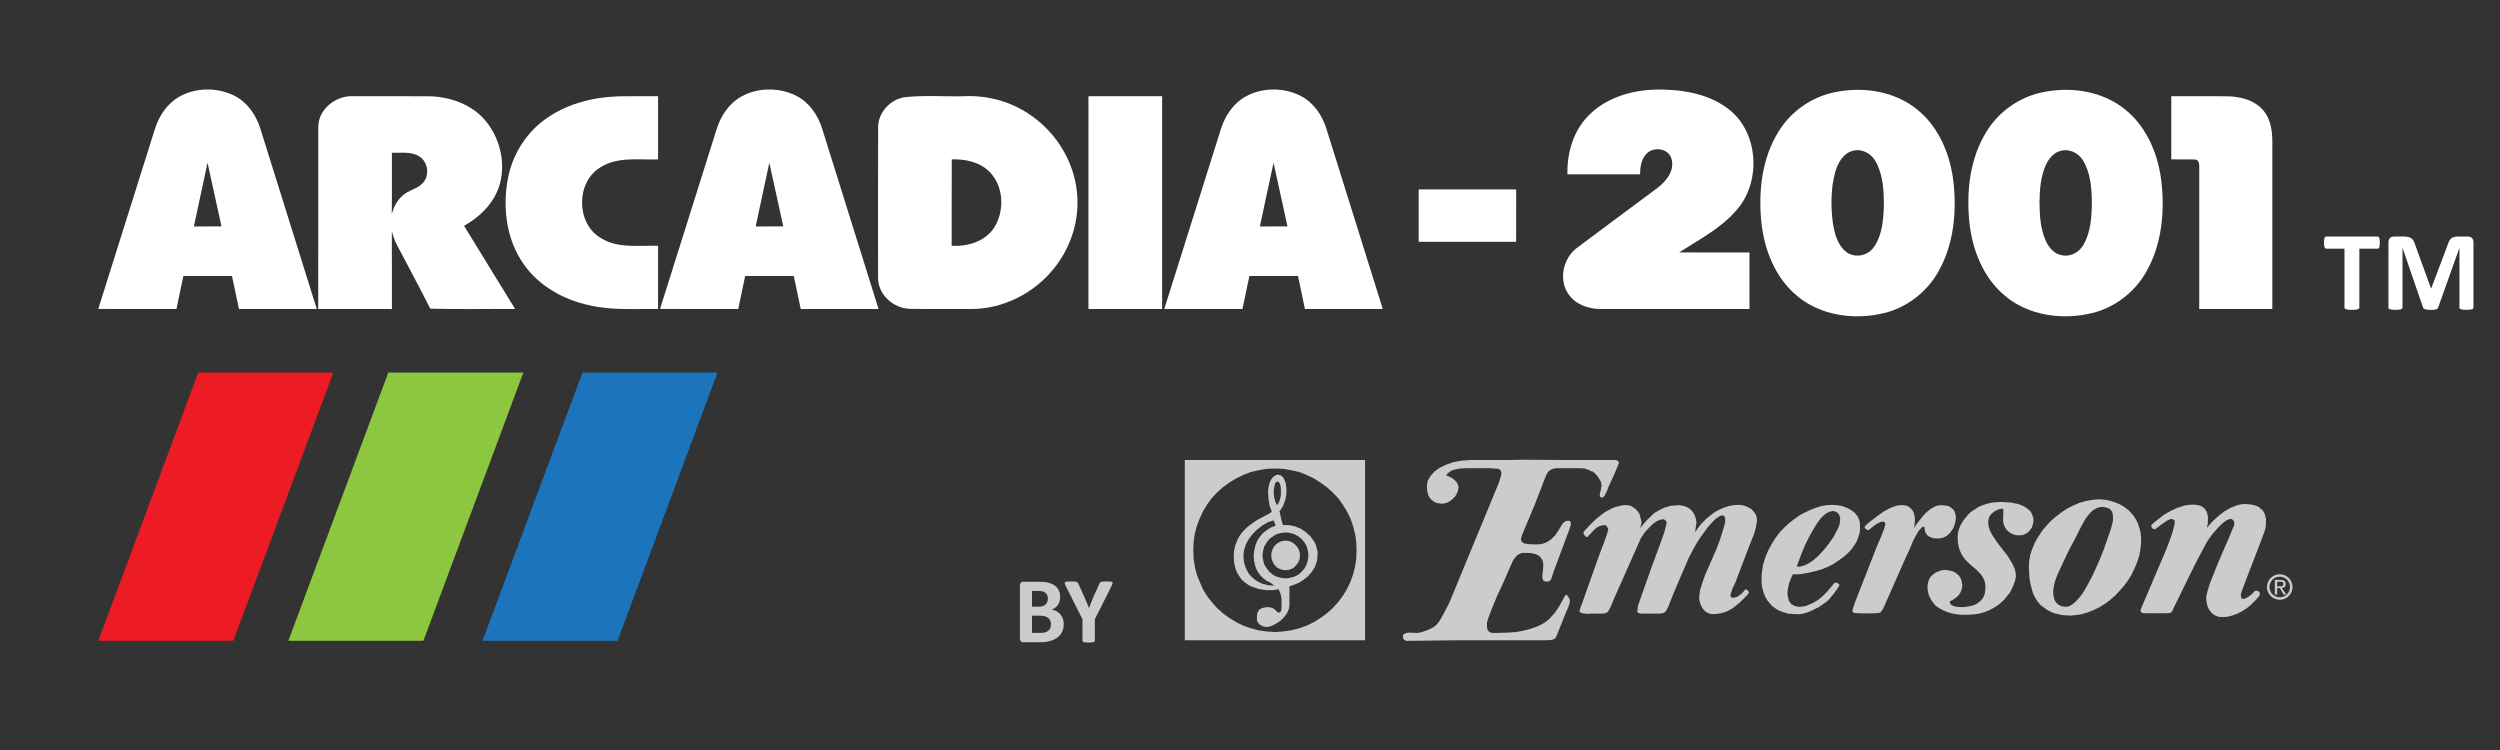 <?xml version="1.0" encoding="UTF-8" standalone="no"?>
<!-- Generator: Adobe Illustrator 16.0.0, SVG Export Plug-In . SVG Version: 6.00 Build 0)  -->

<svg
   version="1.1"
   id="Layer_1"
   x="0px"
   y="0px"
   width="1000px"
   height="300px"
   viewBox="0 0 1000 300"
   enable-background="new 0 0 1000 300"
   xml:space="preserve"
   sodipodi:docname="arcadia.svg"
   inkscape:version="1.1.2 (b8e25be833, 2022-02-05)"
   xmlns:inkscape="http://www.inkscape.org/namespaces/inkscape"
   xmlns:sodipodi="http://sodipodi.sourceforge.net/DTD/sodipodi-0.dtd"
   xmlns="http://www.w3.org/2000/svg"
   xmlns:svg="http://www.w3.org/2000/svg"><rect x="0" y="0" width="1000" height="300" fill="#333333" stroke="none"/><defs
   id="defs79" /><sodipodi:namedview
   id="namedview77"
   pagecolor="#ffffff"
   bordercolor="#666666"
   borderopacity="1.0"
   inkscape:pageshadow="2"
   inkscape:pageopacity="0.0"
   inkscape:pagecheckerboard="0"
   showgrid="false"
   inkscape:zoom="0.5345"
   inkscape:cx="609.91581"
   inkscape:cy="273.15248"
   inkscape:window-width="1280"
   inkscape:window-height="961"
   inkscape:window-x="3832"
   inkscape:window-y="1128"
   inkscape:window-maximized="1"
   inkscape:current-layer="Layer_1" />
<g
   id="g40"
   style="fill:#ffffff">
	<path
   d="M635.153,46.499c7.146-7.551,17.843-10.568,27.982-10.68c9.703-0.056,19.961,1.611,27.918,7.535   c12.563,9.274,13.65,29.618,3.327,40.956c-6.249,7.179-14.857,11.554-22.717,16.66c9.369,0.04,18.748,0,28.124,0.024   c0,7.535,0,15.07,0,22.606c-19.89,0-39.789,0.016-59.68-0.007c-4.875,0.007-10.085-1.874-12.832-6.098   c-3.86-5.749-2.009-14.143,3.398-18.256c10.743-8.083,21.574-16.063,32.356-24.099c3.525-2.676,6.98-6.996,5.543-11.697   c-1.198-4.089-6.972-4.907-9.83-2.088c-2.247,2.136-2.708,5.423-2.7,8.377c-9.687,0-19.373,0.008-29.069-0.008   C626.769,61.355,629.229,52.628,635.153,46.499z"
   id="path2"
   style="fill:#ffffff" />
	<g
   id="g6"
   style="fill:#ffffff">
		<path
   d="M71.533,38.78c6.606-3.804,15.126-3.922,21.956-0.619c5.335,2.581,8.957,7.766,10.664,13.332    c7.543,24.028,15.046,48.072,22.558,72.107c-10.37,0-20.749,0.008-31.126-0.007c-0.92-4.399-1.85-8.798-2.787-13.197    c-6.479-0.017-12.958-0.017-19.446,0c-0.913,4.399-1.866,8.798-2.771,13.204c-10.426-0.007-20.844,0.032-31.27-0.023    c7.575-24.004,15.086-48.032,22.67-72.036C63.617,46.396,66.785,41.543,71.533,38.78z M77.56,90.576    c3.676,0,7.361,0.007,11.037-0.008c-1.85-8.496-3.708-16.992-5.582-25.489C81.181,73.576,79.371,82.072,77.56,90.576z"
   id="path4"
   style="fill:#ffffff" />
	</g>
	<g
   id="g10"
   style="fill:#ffffff">
		<path
   d="M296.645,38.559c6.741-3.677,15.364-3.652,22.153-0.088c5.051,2.676,8.441,7.71,10.092,13.078    c7.527,24.012,15.031,48.032,22.535,72.051c-10.379,0-20.757,0.016-31.126-0.007c-0.921-4.399-1.85-8.798-2.788-13.197    c-6.479-0.008-12.966-0.017-19.446,0c-0.905,4.406-1.866,8.798-2.771,13.197c-10.426-0.008-20.852,0.063-31.277-0.032    c7.606-24.003,15.095-48.048,22.686-72.051C288.386,46.228,291.697,41.265,296.645,38.559z M307.729,65.087    c-1.851,8.489-3.646,16.992-5.455,25.489c3.676,0,7.36,0.007,11.037-0.008C311.461,82.072,309.603,73.583,307.729,65.087z"
   id="path8"
   style="fill:#ffffff" />
	</g>
	<g
   id="g14"
   style="fill:#ffffff">
		<path
   d="M498.331,38.559c6.758-3.685,15.396-3.652,22.186-0.072c5.034,2.675,8.416,7.71,10.061,13.07    c7.527,24.012,15.038,48.031,22.534,72.051c-10.378-0.015-20.756,0.008-31.135-0.015c-0.912-4.408-1.842-8.806-2.779-13.205    c-6.479,0-12.966-0.009-19.445,0.008c-0.913,4.399-1.866,8.798-2.771,13.204c-10.425,0-20.843,0.024-31.27-0.016    c7.576-24.012,15.088-48.032,22.671-72.044C490.058,46.253,493.376,41.265,498.331,38.559z M503.961,90.576    c3.676,0,7.353,0.007,11.036-0.008c-1.842-8.489-3.715-16.977-5.573-25.465C507.55,73.583,505.777,82.079,503.961,90.576z"
   id="path12"
   style="fill:#ffffff" />
	</g>
	<g
   id="g18"
   style="fill:#ffffff">
		<path
   d="M733.479,36.978c10.49-2.263,22.13-0.96,31.134,5.162c9.934,6.63,15.223,18.351,16.676,29.904    c1.509,12.427,0.311,25.702-6.019,36.725c-4.623,8.154-12.626,14.301-21.75,16.491c-11.821,2.867-25.328,1.025-34.801-6.995    c-8.704-7.257-13.056-18.501-14.191-29.546c-1.206-12.244,0.224-25.298,6.798-35.946C716.17,44.776,724.341,38.939,733.479,36.978    z M741.15,60.315c-4.034,1.016-6.13,5.13-7.154,8.822c-1.683,6.384-1.676,13.117-0.913,19.645    c0.651,4.359,1.803,9.203,5.47,12.038c3.384,2.556,8.632,1.524,10.982-1.954c3.344-4.731,3.803-10.791,4.011-16.396    c0.008-6.067-0.255-12.522-3.318-17.93C748.512,61.378,744.731,59.322,741.15,60.315z"
   id="path16"
   style="fill:#ffffff" />
	</g>
	<g
   id="g22"
   style="fill:#ffffff">
		<path
   d="M816.701,36.971c10.49-2.256,22.131-0.946,31.143,5.184c9.902,6.631,15.184,18.319,16.636,29.848    c1.524,12.459,0.325,25.783-6.042,36.828c-4.614,8.115-12.594,14.229-21.678,16.42c-11.848,2.883-25.387,1.033-34.875-7.019    c-8.67-7.25-13.023-18.47-14.149-29.483c-1.223-12.261,0.206-25.33,6.789-35.986C799.375,44.768,807.556,38.931,816.701,36.971z     M824.324,60.323c-2.929,0.699-4.947,3.271-6.099,5.916c-1.969,4.573-2.366,9.639-2.421,14.57    c0.023,5.233,0.35,10.64,2.493,15.492c1.199,2.755,3.469,5.375,6.591,5.836c3.382,0.667,6.82-1.262,8.474-4.193    c2.992-5.129,3.317-11.283,3.389-17.08c-0.119-5.725-0.516-11.839-3.637-16.817C831.327,61.133,827.69,59.386,824.324,60.323z"
   id="path20"
   style="fill:#ffffff" />
	</g>
	<g
   id="g26"
   style="fill:#ffffff">
		<path
   d="M127.299,51.397c-0.325-7.512,6.948-13.355,14.158-12.911c10.037,0.007,20.074-0.04,30.11,0.024    c8.313,0.143,16.929,3.12,22.455,9.56c7.091,8.313,9.275,21.296,3.629,30.944c-2.827,4.828-7.218,8.561-12.029,11.323    c6.813,11.093,13.634,22.178,20.438,33.27c-11.315-0.102-22.646,0.183-33.946-0.143c-3.986-7.933-8.234-15.722-12.323-23.591    c-1.341-2.335-2.493-4.789-3.057-7.44c0.055,10.394,0.008,20.78,0.023,31.166c-9.822,0.008-19.644,0.008-29.467,0    C127.307,99.532,127.275,75.465,127.299,51.397z M156.75,61.109c-0.023,8.163,0.08,16.326-0.047,24.488    c0.777-2.755,2.088-5.447,4.311-7.322c2.295-2.183,5.686-2.62,7.925-4.875c3.073-2.954,2.351-8.679-1.271-10.878    C164.405,60.497,160.394,61.228,156.75,61.109z"
   id="path24"
   style="fill:#ffffff" />
	</g>
	<path
   d="M219.344,46.832c8.353-5.638,18.525-8.044,28.514-8.313c5.122-0.08,10.243-0.024,15.372-0.032   c0.009,8.424,0,16.85,0,25.274c-7.694,0.262-16.119-1.215-23.003,3.144c-9.807,5.773-9.877,22.217-0.175,28.125   c6.876,4.526,15.42,3.033,23.178,3.295c0,8.425,0.009,16.85-0.008,25.282c-9.091-0.15-18.326,0.612-27.267-1.445   c-10.41-2.191-20.422-7.733-26.561-16.603c-6.924-9.886-8.44-22.757-6.177-34.415C205.115,61.331,210.967,52.334,219.344,46.832z"
   id="path28"
   style="fill:#ffffff" />
	<g
   id="g32"
   style="fill:#ffffff">
		<path
   d="M361.509,38.931c8.091-0.977,16.318-0.199,24.464-0.453c9.592-0.413,19.28,2.446,27.038,8.115    c9.821,7.036,16.611,18.294,17.778,30.372c1.152,10.91-2.406,22.123-9.346,30.57c-7.941,9.862-20.351,16.104-33.063,16.063    c-8.171-0.04-16.333,0.088-24.496-0.063c-6.575-0.222-12.752-5.742-12.657-12.521c-0.008-20.105-0.048-40.211,0.024-60.316    C351.361,44.966,355.975,40.003,361.509,38.931z M380.67,98.31c6.178,0.366,13.006-1.557,16.707-6.837    c4.812-7.019,4.216-17.897-2.461-23.559c-3.899-3.343-9.211-4.296-14.206-4.177C380.63,75.259,380.709,86.789,380.67,98.31z"
   id="path30"
   style="fill:#ffffff" />
	</g>
	<path
   d="M435.387,38.487c9.814-0.008,19.637-0.008,29.458,0c0,28.371,0,56.742,0,85.113c-9.821,0.008-19.645,0-29.467,0   C435.387,95.229,435.379,66.857,435.387,38.487z"
   id="path34"
   style="fill:#ffffff" />
	<path
   d="M868.519,38.487c7.703,0.024,15.412-0.08,23.115,0.047c5.534,0.199,11.648,2.089,14.722,7.051   c2.778,4.32,2.627,9.656,2.572,14.587c0,21.146-0.008,42.283,0,63.428c-9.742,0.008-19.485,0-29.229,0   c-0.008-19.017,0-38.043,0-57.06c0.016-1.04-0.166-2.509-1.43-2.724c-3.256-0.143-6.512,0.008-9.759-0.079   C868.527,55.32,868.511,46.903,868.519,38.487z"
   id="path36"
   style="fill:#ffffff" />
	<path
   d="M567.474,75.76c12.998,0,26.005-0.031,39.003,0.016c-0.04,6.979,0.009,13.967-0.024,20.954   c-12.997-0.031-25.996,0.009-38.986-0.024C567.481,89.727,567.466,82.74,567.474,75.76z"
   id="path38"
   style="fill:#ffffff" />
</g>
<polygon
   fill="#ED1C24"
   points="133.333,149 79.311,149 39.311,256.332 93.333,256.332 "
   id="polygon42" />
<polygon
   fill="#8DC63F"
   points="209.354,149 155.333,149 115.333,256.332 169.354,256.332 "
   id="polygon44" />
<polygon
   fill="#1C75BC"
   points="287.021,149 233,149 193,256.332 247.021,256.332 "
   id="polygon46" />
<g
   id="g50"
   style="fill:#cccccc">
	<path
   fill-rule="evenodd"
   clip-rule="evenodd"
   d="M909.932,231.952v5.861h0.937v-2.581h1.055l1.524,2.581h1.055l-1.756-2.581   l0.701-0.234l0.469-0.233l0.352-0.587v-0.586l-0.117-0.703l-0.352-0.585l-0.703-0.233l-0.937-0.118H909.932L909.932,231.952z    M910.868,234.531v-1.876h1.291l0.937,0.233l0.233,0.352v0.352l-0.233,0.703l-0.703,0.236H910.868L910.868,234.531z    M906.791,234.795c0-2.813,2.296-5.106,5.108-5.106c2.815,0,5.109,2.294,5.109,5.106c0,2.817-2.294,5.111-5.109,5.111   C909.087,239.906,906.791,237.612,906.791,234.795L906.791,234.795z M907.783,234.797c0-2.269,1.85-4.116,4.116-4.116   c2.27,0,4.119,1.848,4.119,4.116c0,2.267-1.85,4.117-4.119,4.117C909.633,238.914,907.783,237.063,907.783,234.797L907.783,234.797   z M473.922,256.099V184.01h72.097v72.089H473.922L473.922,256.099z M510.029,252.816l3.282-0.233l3.281-0.47l3.164-0.821   l2.933-1.055l2.931-1.405l2.579-1.643l2.581-1.873l2.345-2.112l2.107-2.345l1.876-2.461l1.642-2.697l1.406-2.928l1.055-2.931   l0.821-3.166l0.47-3.282l0.117-3.284l-0.117-3.397l-0.47-3.164l-0.821-3.166l-1.055-3.049l-1.406-2.812l-1.642-2.697l-1.876-2.576   l-2.107-2.229l-2.345-2.109l-2.581-1.874l-2.579-1.642l-2.931-1.406l-2.933-1.17l-3.164-0.706l-3.281-0.585l-3.282-0.118   l-3.399,0.118l-3.282,0.585l-3.049,0.706l-3.047,1.17l-2.814,1.406l-2.696,1.642l-2.58,1.874l-2.344,2.109l-2.109,2.229   l-1.876,2.576l-1.642,2.697l-1.288,2.812l-1.173,3.049l-0.82,3.166l-0.469,3.164l-0.117,3.397l0.117,3.284l0.469,3.282l0.82,3.166   l1.173,2.931l1.288,2.928l1.642,2.697l1.876,2.461l2.109,2.345l2.344,2.112l2.58,1.873l2.696,1.643l2.814,1.405l3.047,1.055   l3.049,0.821l3.282,0.47L510.029,252.816L510.029,252.816z M514.6,196.316l-0.115,1.878l-0.352,1.64l-0.468,1.408l-0.472,1.171   l-0.937,1.521l-0.47,0.472l0.821,3.752l0.585,1.873h2.229l2.461,0.47l2.345,0.937l2.109,1.406l1.876,1.758l1.524,2.111l0.585,1.173   l0.354,1.29l0.352,1.289v1.406l-0.235,2.578l-0.819,2.343l-1.29,1.994l-1.526,1.758l-1.758,1.408l-1.874,1.171l-1.993,0.82   l-1.758,0.588v7.383l-0.236,1.76l-0.818,1.758l-1.173,1.524l-1.29,1.288l-1.524,1.057l-1.521,0.819l-1.291,0.469l-1.055,0.236   l-1.526-0.236l-1.405-0.703l-0.47-0.469l-0.469-0.703l-0.233-0.703v-0.937l0.116-1.758l0.353-0.706l0.352-0.585l0.585-0.47   l0.822-0.352l0.938-0.233l1.17-0.118l1.175,0.118l0.939,0.352l0.703,0.47l0.467,0.467l0.703,0.703l0.352,0.118l0.47-0.118   l0.352-0.352l0.233-0.467l0.118-1.291v-3.164l-0.233-1.523l-0.352-1.173l-0.588-1.291l-2.343,0.354h-2.699l-2.93-0.47l-3.048-1.055   l-1.29-0.705l-1.406-1.053l-1.172-1.057l-0.937-1.406l-0.939-1.524l-0.585-1.758l-0.47-2.111l-0.118-2.226l0.118-2.345l0.47-2.109   l0.703-1.876l0.821-1.64l1.053-1.526l1.172-1.286l1.173-1.175l1.406-1.055l2.579-1.758l2.464-1.291l1.991-1.055l1.288-0.818   l-0.818-2.229l-0.47-2.461l-0.233-3.279l0.116-1.643l0.354-1.406l0.349-1.175l0.588-0.937l0.588-0.821l0.703-0.467l0.582-0.352   l0.588-0.12l1.173,0.235l0.47,0.352l0.585,0.588l0.47,0.938l0.469,1.055l0.234,1.522L514.6,196.316L514.6,196.316z    M508.271,233.123l-1.642-0.819l-1.406-1.055l-1.057-1.057l-0.937-1.288l-0.82-1.524l-0.468-1.524l-0.354-1.758l-0.117-1.875   l0.235-2.112l0.468-1.991l0.703-1.758l1.056-1.64l1.29-1.526l1.523-1.17l1.64-1.055l1.879-0.703l-0.824-2.109l-2.225,0.703   l-2.228,1.288l-2.111,1.64l-1.876,1.878l-1.522,1.991l-1.174,2.228l-0.703,2.225l-0.234,2.229l0.234,2.577l0.703,2.229l1.057,2.109   l1.523,1.758l1.876,1.406l2.108,1.057l2.347,0.585l2.576,0.233L508.271,233.123L508.271,233.123z M512.375,196.2l-0.118-1.642   l-0.352-1.173l-0.47-0.585l-0.467-0.236l-0.588,0.352l-0.467,0.823l-0.236,1.171l-0.236,1.758l0.236,2.345l0.467,1.643l0.588,1.406   l0.236-0.236l0.582-0.818l0.588-1.758l0.236-1.406V196.2L512.375,196.2z M595.371,184.01h7.153l7.267-0.118l18.053,0.118h18.051   l0.588,0.117l0.588,0.116l0.352,0.352l0.115,0.703l-0.703,1.76l-1.291,3.046l-2.227,4.807l-0.35,1.055l-0.47,1.055l-0.703,1.29   l-0.469,0.588l-0.588,0.115l-0.467-0.115l-0.352-0.354v-0.585l0.115-0.821l0.352-1.523l0.236-1.406l-0.236-1.406l-0.703-1.291   l-0.818-1.17l-0.823-0.939l-1.286-1.055h-0.12v0.116l0.587,0.587l-0.821-0.587l-0.82-0.468l-1.758-0.585l-2.109-0.118h-2.346   h-5.627h-1.524l-1.055,0.236l-0.818,0.35l-0.705,0.469l-0.586,0.703l-0.469,0.819l-1.055,2.581l-3.752,9.728l-4.924,11.724   l-0.352,1.055l-0.118,0.703l0.118,0.703l0.352,0.47l0.472,0.352l0.583,0.233l1.408,0.233l2.461,0.118h1.524l1.64-0.233l1.643-0.588   l1.64-1.055l1.76-1.642l1.64-2.461l1.406-2.343l0.939-0.821l0.587-0.233l0.586-0.118l0.703,0.118l0.349,0.233l0.12,0.467v0.824   l-0.587,1.873l-0.703,1.878l-5.628,15.119l-0.818,2.579l-0.233,0.469l-0.354,0.47l-0.586,0.233l-0.703,0.118l-0.703-0.118   l-0.587-0.233l-0.236-0.47l-0.233-0.585v-1.406l0.233-1.524l0.12-1.642v-1.406l-0.354-1.29l-0.937-1.289l-0.703-0.585l-0.821-0.354   l-1.76-0.47l-1.991-0.115h-1.876l-0.352,0.115l-1.055,0.47l-0.703,0.47l-0.703,0.818l-0.823,1.175l-0.703,1.524l-3.634,8.321   l-1.991,4.219l-2.228,5.394l-1.172,3.046l-0.706,2.228v1.524l0.118,1.055l0.236,0.705l0.585,0.467l0.585,0.354l0.821,0.115h1.875   l3.988-0.115l3.515-0.236l3.049-0.585l2.696-0.705l2.346-0.819l1.993-0.937l1.758-1.057l1.406-1.173l1.171-1.288l1.057-1.173   l1.64-2.461l1.291-2.346l1.17-2.108l0.236-0.236h0.352l0.587,0.703l0.586,1.057l0.117,1.053l-0.587,1.993l-0.937,2.112   l-2.815,7.033l-0.938,2.343l-0.35,0.703l-0.47,0.588l-0.587,0.233l-0.701,0.233l-2.111,0.118H600.88h-17.464l-19.933,0.233h-0.937   l-0.821-0.352l-0.467-0.585l-0.12-1.055l0.235-0.585l0.588-0.354l0.703-0.233l0.937-0.115l3.634,0.115l1.526-0.352l2.109-0.703   l1.993-0.938l1.406-0.938l0.819-0.937l0.938-1.29l1.758-3.164l1.761-3.4l1.055-2.461l17.464-42.317l1.408-3.398l0.585-1.875   l0.47-1.526v-0.937l-0.233-0.701l-0.352-0.354l-0.588-0.35l-1.521-0.118l-1.76-0.118h-9.612l-2.463,0.118l-2.343,0.468   l-1.055,0.354l-0.821,0.588l-0.821,0.582l-0.47,0.821l0.821,0.233l1.64,0.821l0.823,0.705l0.819,0.819l0.587,1.055l0.236,1.172   l-0.236,1.289l-0.469,1.175l-0.703,1.17l-0.938,0.939l-1.057,0.818l-1.055,0.588l-1.173,0.352l-1.055,0.115l-1.17-0.115   l-1.057-0.236l-0.938-0.467l-0.938-0.703l-0.819-0.939l-0.587-1.17l-0.352-1.526l-0.116-1.992l0.116-0.938l0.235-1.053l0.468-0.938   l0.587-0.939l1.522-1.758l2.111-1.521l2.579-1.291l3.048-1.055l3.282-0.587l3.518-0.233H595.371L595.371,184.01z M694.194,232.889   l-1.173,2.461l-0.467,1.409l-0.352,1.17v0.47l0.23,0.352l0.236,0.352h0.467l0.939-0.116l0.939-0.354l1.64-1.173l1.057-1.17   l0.47-0.588l0.467,0.118l0.47,0.352l0.352,0.47l0.118,0.47l-0.821,1.055l-2.579,2.576l-2.694,2.229l-1.29,0.821l-1.291,0.7   l-1.291,0.47l-1.405,0.354l-1.522,0.233l-1.76,0.115l-1.173-0.233l-1.055-0.47l-0.938-0.703l-0.819-1.055l-0.587-1.17l-0.468-1.293   l-0.235-1.404l0.117-1.523l0.234-1.758l0.587-1.878l1.406-4.102l3.282-7.502l1.288-2.931l1.526-4.104l1.286-4.103l0.705-2.697v-0.7   v-0.821l-0.349-0.703l-0.356-0.236l-0.347-0.115l-0.706,0.115l-0.585,0.236l-1.526,1.055l-1.521,1.521l-1.524,1.758l-2.931,3.987   l-1.876,2.931l-1.29,2.343l-1.524,2.931l-3.048,7.035l-3.049,7.149l-2.109,5.394l-0.938,1.758l-0.468,0.47l-0.587,0.352   l-1.288,0.233h-1.761h-3.397h-2.345l-1.173-0.233l-0.352-0.236l-0.116-0.352l0.234-2.228l5.157-14.651l3.518-9.494l1.874-5.273   l0.938-3.751l-0.115-0.588l-0.354-0.467l-0.47-0.354l-0.585-0.118l-1.173,0.236l-1.288,0.585l-1.173,0.821l-1.173,1.055   l-2.228,2.346l-1.642,2.345l-11.137,25.085l-0.937,2.343l-1.173,2.228l-0.354,0.233l-0.467,0.236l-1.055,0.233h-2.109h-2.933   l-1.055,0.118l-1.522-0.118l-0.705-0.115l-0.703-0.236l-0.352-0.352l-0.118-0.47l0.47-1.524l0.585-1.523l6.8-19.104l1.994-5.275   l1.055-2.931l0.585-2.111l-0.116-0.467l-0.354-0.588l-0.35-0.467l-0.469-0.236l-1.171,0.118l-1.175,0.352l-1.055,0.585   l-0.937,0.823l-1.643,1.758l-1.172,1.17h-0.234l-0.233-0.115l-0.587-0.587l-0.352-0.703l-0.118-0.588l2.696-2.928l2.815-2.697   l2.93-2.229l2.931-1.638l1.524-0.587l1.524-0.352l1.521-0.352h1.408l1.055,0.115l0.937,0.352l1.527,1.055l1.054,1.175l0.586,0.937   l0.82,3.282l-0.587,2.229l2.461-2.933l1.526-1.524l1.642-1.524l1.992-1.172l2.227-1.055l2.461-0.703l2.933-0.233l1.171,0.115   l1.173,0.236l1.172,0.467l1.055,0.588l0.939,0.938l0.818,1.17l0.588,1.524l0.352,1.876l-0.588,3.987l1.175-1.758l1.406-1.76   l1.991-1.994l2.464-1.991l1.406-0.938l1.642-0.821l1.643-0.703l1.873-0.585l1.878-0.352l2.107-0.118l1.29,0.118l1.291,0.352   l1.288,0.585l1.173,0.703l0.937,1.057l0.821,1.17l0.354,1.291v1.521l-0.47,2.582l-0.705,2.461l-1.991,4.924L694.194,232.889   L694.194,232.889z M716.467,231.131l-0.818,2.109l-0.47,2.109l-0.233,1.876l0.233,1.76l0.47,1.522l0.937,1.172l1.29,0.703   l1.758,0.352l1.406-0.115l1.288-0.236l2.581-1.055l2.228-1.288l1.991-1.642l1.761-1.758l1.288-1.524l1.642-1.993l0.47-0.116   l0.703,0.233l0.585,0.47l0.233,0.352l-1.17,1.876l-1.408,1.876l-1.406,1.758l-1.291,1.17l-3.046,2.111l-3.048,1.524l-1.524,0.585   l-1.524,0.47l-1.642,0.233h-1.64l-3.049-0.233l-2.813-0.939l-1.29-0.585l-1.171-0.821l-1.057-0.818l-0.937-1.057l-0.939-1.171   l-0.703-1.29l-0.585-1.291l-0.47-1.521l-0.352-1.643l-0.118-1.64v-1.758l0.118-1.876l0.47-3.048l0.821-2.813l1.17-2.814   l1.291-2.461l1.523-2.461l1.641-2.229l1.875-1.989l1.994-1.878l2.109-1.643l2.109-1.521l2.229-1.175l2.227-1.055l2.109-0.818   l2.228-0.703l2.111-0.352l1.992-0.118l2.109,0.118l2.111,0.352l1.876,0.703l1.758,0.937l1.523,1.172l1.173,1.524l0.701,1.876   l0.12,2.346l-0.12,1.993l-0.583,1.873l-0.706,1.876l-1.054,1.64l-1.289,1.758l-1.523,1.526l-1.643,1.404l-1.876,1.291l-1.875,1.29   l-2.109,1.055l-2.228,0.938l-2.346,0.703l-2.345,0.586l-2.343,0.467l-2.464,0.354h-2.343L716.467,231.131L716.467,231.131z    M729.597,219.879l1.994-2.463l1.993-2.931l1.64-3.163l0.585-1.527l0.236-1.521v-1.406l-0.585-1.291l-0.47-0.469l-0.47-0.35   l-0.703-0.235l-0.587-0.116l-1.288,0.233l-1.289,0.585l-1.175,0.939l-1.17,1.17l-1.173,1.527l-1.055,1.64l-2.111,3.634   l-1.876,3.751l-1.524,3.634l-1.873,5.039l0.818,0.118l0.821-0.118l1.288-0.352l1.524-0.703l1.876-1.172l2.228-1.874   L729.597,219.879L729.597,219.879z M776.489,202.062l2.344,0.233l0.938,0.352l0.937,0.587l0.703,0.701l0.47,0.823l0.352,1.055   l0.118,1.288l-0.118,1.173l-0.352,1.406l-0.47,1.406l-0.821,1.291l-0.937,1.172l-1.172,0.937l-1.524,0.703l-1.643,0.236   l-1.873-0.12l-1.643-0.583l-0.703-0.472l-0.469-0.583l-0.468-0.703l-0.235-0.938l-0.118-1.055l-0.116-0.236l-0.233-0.115   l-0.587,0.23l-0.47,0.473l-1.055,1.17l-1.055,1.876l-1.055,1.993l-1.758,4.219l-1.408,2.931l-8.791,19.93l-0.588,0.818   l-0.467,0.703l-0.823,0.236l-1.874,0.118h-3.518h-2.346l-1.64-0.118l-0.82-0.236l-0.116-0.352l-0.118-0.467l0.703-2.346   l8.791-22.506l1.994-4.69l1.055-2.692l0.585-1.993v-0.47l-0.115-0.47l-0.352-0.236l-0.47-0.115l-0.703,0.115l-0.703,0.236   l-1.524,0.818l-2.696,2.23h-0.47l-0.703-0.352l-0.47-0.588v-0.236v-0.23l1.173-1.173l1.29-1.055l2.461-1.876l2.579-1.876   l2.581-1.406l2.576-0.938l1.291-0.233h1.291l1.055,0.115l1.055,0.352l0.938,0.705l0.818,0.938l0.588,1.172l0.352,1.64v1.879   l-0.236,2.345l0.821-1.411l2.463-3.164l1.641-1.758l1.76-1.405l1.991-1.055l1.057-0.236L776.489,202.062L776.489,202.062z    M816.227,242.034l-1.17-1.406l-1.055-1.643l-0.821-1.76l-0.585-1.993l-0.47-1.992l-0.352-2.109l-0.236-4.339l0.118-2.46   l0.47-2.461l0.818-2.461l1.058-2.464l1.288-2.225l1.524-2.345l1.758-2.109l1.878-1.994l2.109-1.758l2.109-1.643l2.345-1.521   l2.346-1.175l2.461-1.055l2.463-0.703l2.578-0.467l2.461-0.236l1.876,0.118l1.758,0.233l1.876,0.47l1.642,0.585l1.643,0.703   l1.521,0.939l1.291,0.937l1.288,1.172l1.173,1.406l0.938,1.406l0.821,1.643l0.585,1.758l0.47,1.878l0.233,1.991v2.109l-0.233,2.346   l-0.47,2.696l-0.82,2.577l-1.055,2.578l-1.173,2.463l-1.406,2.346l-1.643,2.225l-1.758,1.994l-1.875,1.991l-1.994,1.76   l-2.109,1.524l-2.228,1.406l-2.227,1.055l-2.346,0.937l-2.343,0.703l-2.345,0.354l-2.346,0.233l-3.282-0.233l-3.048-0.703   l-1.406-0.588l-1.406-0.703l-1.291-0.939L816.227,242.034L816.227,242.034z M844.362,211.556l0.47-1.761l0.352-1.637v-1.409   l-0.116-1.288l-0.469-1.173l-0.821-0.82l-1.288-0.47l-1.524-0.233l-1.055,0.115l-0.939,0.236l-1.758,0.937l-1.408,1.408   l-1.406,1.758l-1.172,1.994l-1.055,1.993l-1.992,3.982l-2.463,4.573l-2.461,5.155l-2.109,4.572l-1.173,3.048l-0.469,2.112   l-0.234,1.873l0.116,1.758l0.352,1.524l0.703,1.172l0.937,0.938l1.291,0.587l1.523,0.233l1.406-0.233l1.291-0.703l1.406-1.17   l1.408-1.526l1.404-1.876l1.29-2.109l2.579-4.806l2.345-5.158l2.109-5.157L844.362,211.556L844.362,211.556z M777.896,227.965   l-1.057,0.118l-1.17,0.352l-1.173,0.47l-1.055,0.703l-1.055,0.937l-0.703,1.055l-0.47,1.408l-0.233,1.524l0.115,1.758l0.468,1.876   l0.938,1.875l1.406,1.874l0.939,0.82l1.17,0.706l1.291,0.703l1.408,0.585l1.758,0.588l1.876,0.349l2.109,0.236h2.345l2.579-0.116   l2.345-0.354l2.109-0.585l1.994-0.821l1.76-0.939l1.638-1.052l1.408-1.175l1.173-1.171l2.109-2.578l1.288-2.579l0.821-2.228   l0.354-1.76l-0.117-1.406l-0.352-1.522l-0.588-1.408l-0.703-1.29l-1.758-2.811l-2.109-2.696l-1.993-2.579l-1.761-2.696   l-0.703-1.291l-0.585-1.288l-0.352-1.406l-0.115-1.288l0.233-1.409l0.467-1.173l0.821-0.937l0.937-0.703l0.939-0.587l0.938-0.352   l1.291-0.233l0.233,0.115l0.233,0.236v0.938l-0.117,3.4l0.117,1.055l0.352,1.055l0.47,0.938l0.703,0.935l0.937,0.823l1.058,0.585   l1.288,0.47l1.524,0.116l1.406-0.116l1.172-0.47l1.055-0.705l0.703-0.818l0.703-0.939l0.352-1.055l0.236-0.939l0.115-0.934   l-0.115-1.058l-0.354-1.055l-0.585-1.288l-1.17-1.175l-1.643-1.055l-2.227-0.937l-3.049-0.585l-3.867-0.236l-2.111,0.118   l-1.994,0.233l-1.758,0.47l-1.758,0.585l-1.523,0.703l-1.409,0.939l-1.288,0.82l-1.172,1.055l-1.876,2.228l-1.406,2.346   l-0.821,2.343l-0.233,2.227l0.115,2.228l0.354,1.876l0.585,1.64l0.703,1.408l0.821,1.289l0.937,1.055l1.993,1.875l2.109,1.758   l1.76,1.878l0.701,1.055l0.588,1.173l0.352,1.406l0.117,1.64l-0.235,2.228l-0.701,1.758l-1.057,1.29l-1.406,1.055l-1.406,0.703   l-1.643,0.352l-1.405,0.233l-1.406,0.118l-1.994-0.118l-1.291-0.233l-0.937-0.467l-0.467-0.354l-0.236-0.469v-0.352v-0.468   l0.819-0.233l1.645-1.173l0.937-0.82l0.703-1.055l0.587-1.409l0.234-1.523l-0.234-1.641l-0.469-1.288l-0.703-1.057l-0.939-0.821   l-1.055-0.703l-1.173-0.35l-1.29-0.235L777.896,227.965L777.896,227.965z M869.216,243.674l9.027-18.403l4.688-8.791l2.111-2.931   l2.694-3.048l1.406-1.288l1.408-1.055l1.173-0.473l0.585-0.115l0.468,0.115l0.587,0.473l0.352,0.703v0.585l-0.115,0.821   l-0.705,1.642l-0.701,1.758l-5.16,11.955l-3.164,7.97l-0.938,3.167l-0.47,2.109l0.118,1.523l0.233,1.406l0.47,1.406l0.703,1.173   l0.937,1.055l1.057,0.703l1.406,0.585l1.758,0.118l1.758-0.118l1.876-0.467l1.996-0.703l1.873-0.939l1.876-1.17l1.876-1.526   l1.758-1.756l1.642-1.878l0.118-0.585v-0.47l-0.234-0.467l-0.469-0.354l-0.588-0.115h-0.585l-1.406,1.406l-1.173,0.937   l-1.172,0.705l-0.939,0.234l-0.585-0.118l-0.352-0.585l-0.118-1.055l0.47-1.524l1.993-5.275l2.813-7.268l2.697-7.033l1.64-4.454   l0.354-1.409l0.116-1.637v-1.761l-0.47-1.758l-0.352-0.821l-0.585-0.82l-0.703-0.585l-0.821-0.703l-1.055-0.47l-1.29-0.352   l-1.404-0.233l-1.645-0.118l-1.524,0.118l-1.521,0.352l-2.813,1.055l-2.581,1.523l-2.228,1.758l-1.993,1.761l-1.406,1.521   l-1.289,1.526l0.352-1.411l0.116-1.521v-1.758l-0.468-1.758l-0.469-0.705l-0.588-0.819l-0.818-0.587l-1.058-0.47l-1.172-0.233   l-1.522-0.118l-1.523,0.118l-1.524,0.233l-3.049,0.939l-2.813,1.29l-2.578,1.521l-1.994,1.524l-1.642,1.288l-1.406,1.291v0.352   v0.352l0.233,0.472l0.354,0.231l0.468,0.236h0.469l2.813-2.109l2.112-1.406l0.82-0.354l0.701-0.233l0.588,0.115l0.585,0.354   l0.235,0.585l-0.117,1.055l-0.703,2.931l-1.289,3.751l-1.408,3.634l-10.081,23.679l-0.116,0.585l0.233,0.588l0.585,0.352   l0.821,0.118h8.912l1.172-0.118l0.701-0.352l0.354-0.588L869.216,243.674L869.216,243.674z M508.505,222.223l0.118-1.289   l0.352-1.055l0.467-1.057l0.703-0.821l0.824-0.703l1.055-0.585l1.055-0.352l1.172-0.118l1.173,0.118l1.055,0.352l0.937,0.585   l0.821,0.703l0.703,0.821l0.587,1.057l0.352,1.055l0.116,1.289l-0.116,1.172l-0.352,1.055l-0.587,1.055l-0.703,0.821l-0.821,0.821   l-0.937,0.469l-1.055,0.35l-1.173,0.118l-1.172-0.118l-1.055-0.35l-1.055-0.469l-0.824-0.821l-0.703-0.821l-0.467-1.055   l-0.352-1.055L508.505,222.223L508.505,222.223z M514.25,231.365l1.758-0.234l1.758-0.469l1.643-0.819l1.288-1.175l1.175-1.406   l0.818-1.521l0.468-1.76l0.235-1.758l-0.235-1.876l-0.468-1.758l-0.818-1.524l-1.175-1.406l-1.288-1.057l-1.643-0.935l-1.758-0.472   l-1.758-0.231l-1.875,0.231l-1.761,0.472l-1.521,0.935l-1.406,1.057l-1.057,1.406l-0.938,1.524l-0.469,1.758l-0.234,1.876   l0.234,1.758l0.469,1.76l0.938,1.521l1.057,1.406l1.406,1.175l1.521,0.819l1.761,0.469L514.25,231.365L514.25,231.365z"
   id="path48"
   style="fill:#cccccc" />
</g>
<g
   id="g56"
   style="fill:#cccccc">
	<path
   d="M425.506,249.65c0,0.86-0.119,1.641-0.356,2.339c-0.237,0.699-0.564,1.317-0.982,1.854   c-0.418,0.536-0.917,0.998-1.498,1.385c-0.58,0.387-1.22,0.705-1.918,0.955c-0.699,0.249-1.444,0.434-2.236,0.552   c-0.792,0.119-1.675,0.178-2.648,0.178h-6.438c-0.412,0-0.758-0.122-1.039-0.365s-0.421-0.639-0.421-1.188v-21.112   c0-0.549,0.14-0.945,0.421-1.188s0.627-0.365,1.039-0.365h6.083c1.485,0,2.742,0.125,3.771,0.375   c1.03,0.249,1.896,0.627,2.602,1.132c0.705,0.506,1.245,1.146,1.619,1.919s0.562,1.685,0.562,2.732   c0,0.587-0.075,1.139-0.225,1.656s-0.368,0.989-0.655,1.413c-0.287,0.425-0.639,0.799-1.057,1.123   c-0.418,0.325-0.896,0.587-1.432,0.786c0.686,0.125,1.32,0.344,1.9,0.655s1.085,0.714,1.516,1.207s0.77,1.07,1.02,1.731   C425.381,248.084,425.506,248.826,425.506,249.65z M419.142,239.449c0-0.486-0.075-0.923-0.225-1.31   c-0.15-0.387-0.375-0.708-0.674-0.964s-0.677-0.452-1.132-0.59c-0.456-0.138-1.064-0.206-1.825-0.206h-2.489v6.289h2.751   c0.711,0,1.279-0.084,1.703-0.253c0.424-0.168,0.777-0.399,1.058-0.692s0.49-0.637,0.627-1.029   C419.073,240.301,419.142,239.887,419.142,239.449z M420.396,249.818c0-0.562-0.094-1.063-0.281-1.507   c-0.187-0.442-0.462-0.813-0.824-1.113s-0.823-0.53-1.385-0.692s-1.292-0.243-2.19-0.243h-2.92v6.888h3.556   c0.686,0,1.264-0.072,1.731-0.216c0.468-0.143,0.873-0.355,1.217-0.636c0.343-0.281,0.611-0.63,0.805-1.049   C420.299,250.832,420.396,250.355,420.396,249.818z"
   id="path52"
   style="fill:#cccccc" />
	<path
   d="M437.934,247.723v8.516c0,0.125-0.041,0.237-0.122,0.337s-0.215,0.181-0.402,0.243s-0.44,0.112-0.758,0.149   c-0.318,0.038-0.715,0.057-1.189,0.057c-0.486,0-0.886-0.019-1.198-0.057c-0.312-0.037-0.564-0.087-0.758-0.149   c-0.194-0.063-0.328-0.144-0.402-0.243c-0.075-0.1-0.112-0.212-0.112-0.337v-8.516l-6.626-13.195   c-0.237-0.462-0.39-0.82-0.458-1.076c-0.069-0.256-0.031-0.449,0.112-0.581c0.144-0.131,0.409-0.212,0.795-0.243   c0.387-0.03,0.923-0.047,1.61-0.047c0.574,0,1.032,0.013,1.375,0.038c0.343,0.024,0.614,0.071,0.814,0.14   c0.199,0.069,0.346,0.159,0.439,0.271c0.094,0.112,0.184,0.256,0.271,0.431l2.695,5.952c0.262,0.574,0.521,1.179,0.777,1.815   c0.255,0.637,0.515,1.304,0.776,2.003h0.038c0.237-0.674,0.48-1.329,0.73-1.966c0.25-0.636,0.493-1.241,0.73-1.815l2.658-5.914   c0.063-0.199,0.141-0.358,0.234-0.478c0.094-0.118,0.234-0.215,0.421-0.29c0.187-0.075,0.443-0.125,0.767-0.149   c0.325-0.025,0.755-0.038,1.292-0.038c0.711,0,1.264,0.017,1.657,0.047c0.393,0.031,0.661,0.112,0.805,0.243   c0.143,0.132,0.178,0.328,0.103,0.59c-0.075,0.262-0.225,0.618-0.449,1.067L437.934,247.723z"
   id="path54"
   style="fill:#cccccc" />
</g>
<g
   id="g62"
   style="fill:#ffffff">
	<path
   d="M951.928,97.056c0,0.436-0.019,0.808-0.056,1.116c-0.038,0.309-0.095,0.557-0.169,0.744   c-0.076,0.188-0.17,0.327-0.282,0.417c-0.113,0.09-0.237,0.135-0.372,0.135h-7.308v23.525c0,0.15-0.05,0.286-0.147,0.406   c-0.098,0.12-0.259,0.218-0.484,0.293s-0.53,0.135-0.914,0.181c-0.383,0.045-0.86,0.067-1.432,0.067   c-0.572,0-1.049-0.022-1.433-0.067c-0.383-0.045-0.688-0.105-0.913-0.181s-0.388-0.173-0.485-0.293   c-0.098-0.121-0.146-0.256-0.146-0.406V99.469h-7.308c-0.15,0-0.278-0.045-0.384-0.135s-0.195-0.229-0.271-0.417   c-0.075-0.188-0.132-0.436-0.169-0.744c-0.038-0.308-0.057-0.68-0.057-1.116c0-0.451,0.019-0.835,0.057-1.15   c0.037-0.316,0.094-0.567,0.169-0.756c0.075-0.188,0.165-0.323,0.271-0.406s0.233-0.124,0.384-0.124h20.57   c0.135,0,0.259,0.042,0.372,0.124c0.112,0.083,0.206,0.218,0.282,0.406c0.074,0.188,0.131,0.44,0.169,0.756   C951.909,96.221,951.928,96.605,951.928,97.056z"
   id="path58"
   style="fill:#ffffff" />
	<path
   d="M989.393,122.994c0,0.15-0.042,0.286-0.124,0.406c-0.083,0.12-0.233,0.218-0.451,0.293   c-0.219,0.075-0.508,0.135-0.868,0.181c-0.361,0.045-0.82,0.067-1.376,0.067c-0.542,0-0.992-0.022-1.354-0.067   c-0.361-0.045-0.646-0.105-0.857-0.181c-0.21-0.075-0.36-0.173-0.451-0.293c-0.09-0.121-0.135-0.256-0.135-0.406v-23.75h-0.045   l-8.458,23.728c-0.061,0.195-0.158,0.357-0.294,0.485c-0.135,0.128-0.319,0.229-0.553,0.305c-0.233,0.075-0.529,0.124-0.891,0.146   c-0.36,0.022-0.797,0.034-1.308,0.034c-0.512,0-0.948-0.019-1.309-0.056c-0.361-0.038-0.658-0.098-0.891-0.181   c-0.233-0.083-0.418-0.184-0.553-0.304c-0.136-0.121-0.226-0.263-0.271-0.429l-8.165-23.728h-0.045v23.75   c0,0.15-0.042,0.286-0.124,0.406c-0.083,0.12-0.237,0.218-0.463,0.293s-0.516,0.135-0.868,0.181   c-0.354,0.045-0.809,0.067-1.364,0.067c-0.542,0-0.993-0.022-1.354-0.067c-0.361-0.045-0.65-0.105-0.868-0.181   c-0.219-0.075-0.369-0.173-0.451-0.293c-0.083-0.121-0.124-0.256-0.124-0.406V96.988c0-0.767,0.202-1.354,0.608-1.759   s0.947-0.609,1.624-0.609h3.88c0.691,0,1.285,0.056,1.781,0.169s0.925,0.301,1.286,0.564c0.36,0.263,0.661,0.609,0.902,1.038   c0.24,0.429,0.451,0.958,0.631,1.59l6.315,17.39h0.091l6.541-17.345c0.195-0.632,0.409-1.165,0.643-1.602   c0.232-0.436,0.504-0.79,0.812-1.06c0.309-0.271,0.673-0.462,1.094-0.575s0.91-0.169,1.467-0.169h3.992   c0.406,0,0.755,0.053,1.049,0.158c0.293,0.105,0.533,0.259,0.722,0.462c0.188,0.203,0.33,0.451,0.429,0.744   c0.098,0.293,0.146,0.628,0.146,1.004V122.994z"
   id="path60"
   style="fill:#ffffff" />
</g>
<g
   id="g64">
</g>
<g
   id="g66">
</g>
<g
   id="g68">
</g>
<g
   id="g70">
</g>
<g
   id="g72">
</g>
<g
   id="g74">
</g>
</svg>
